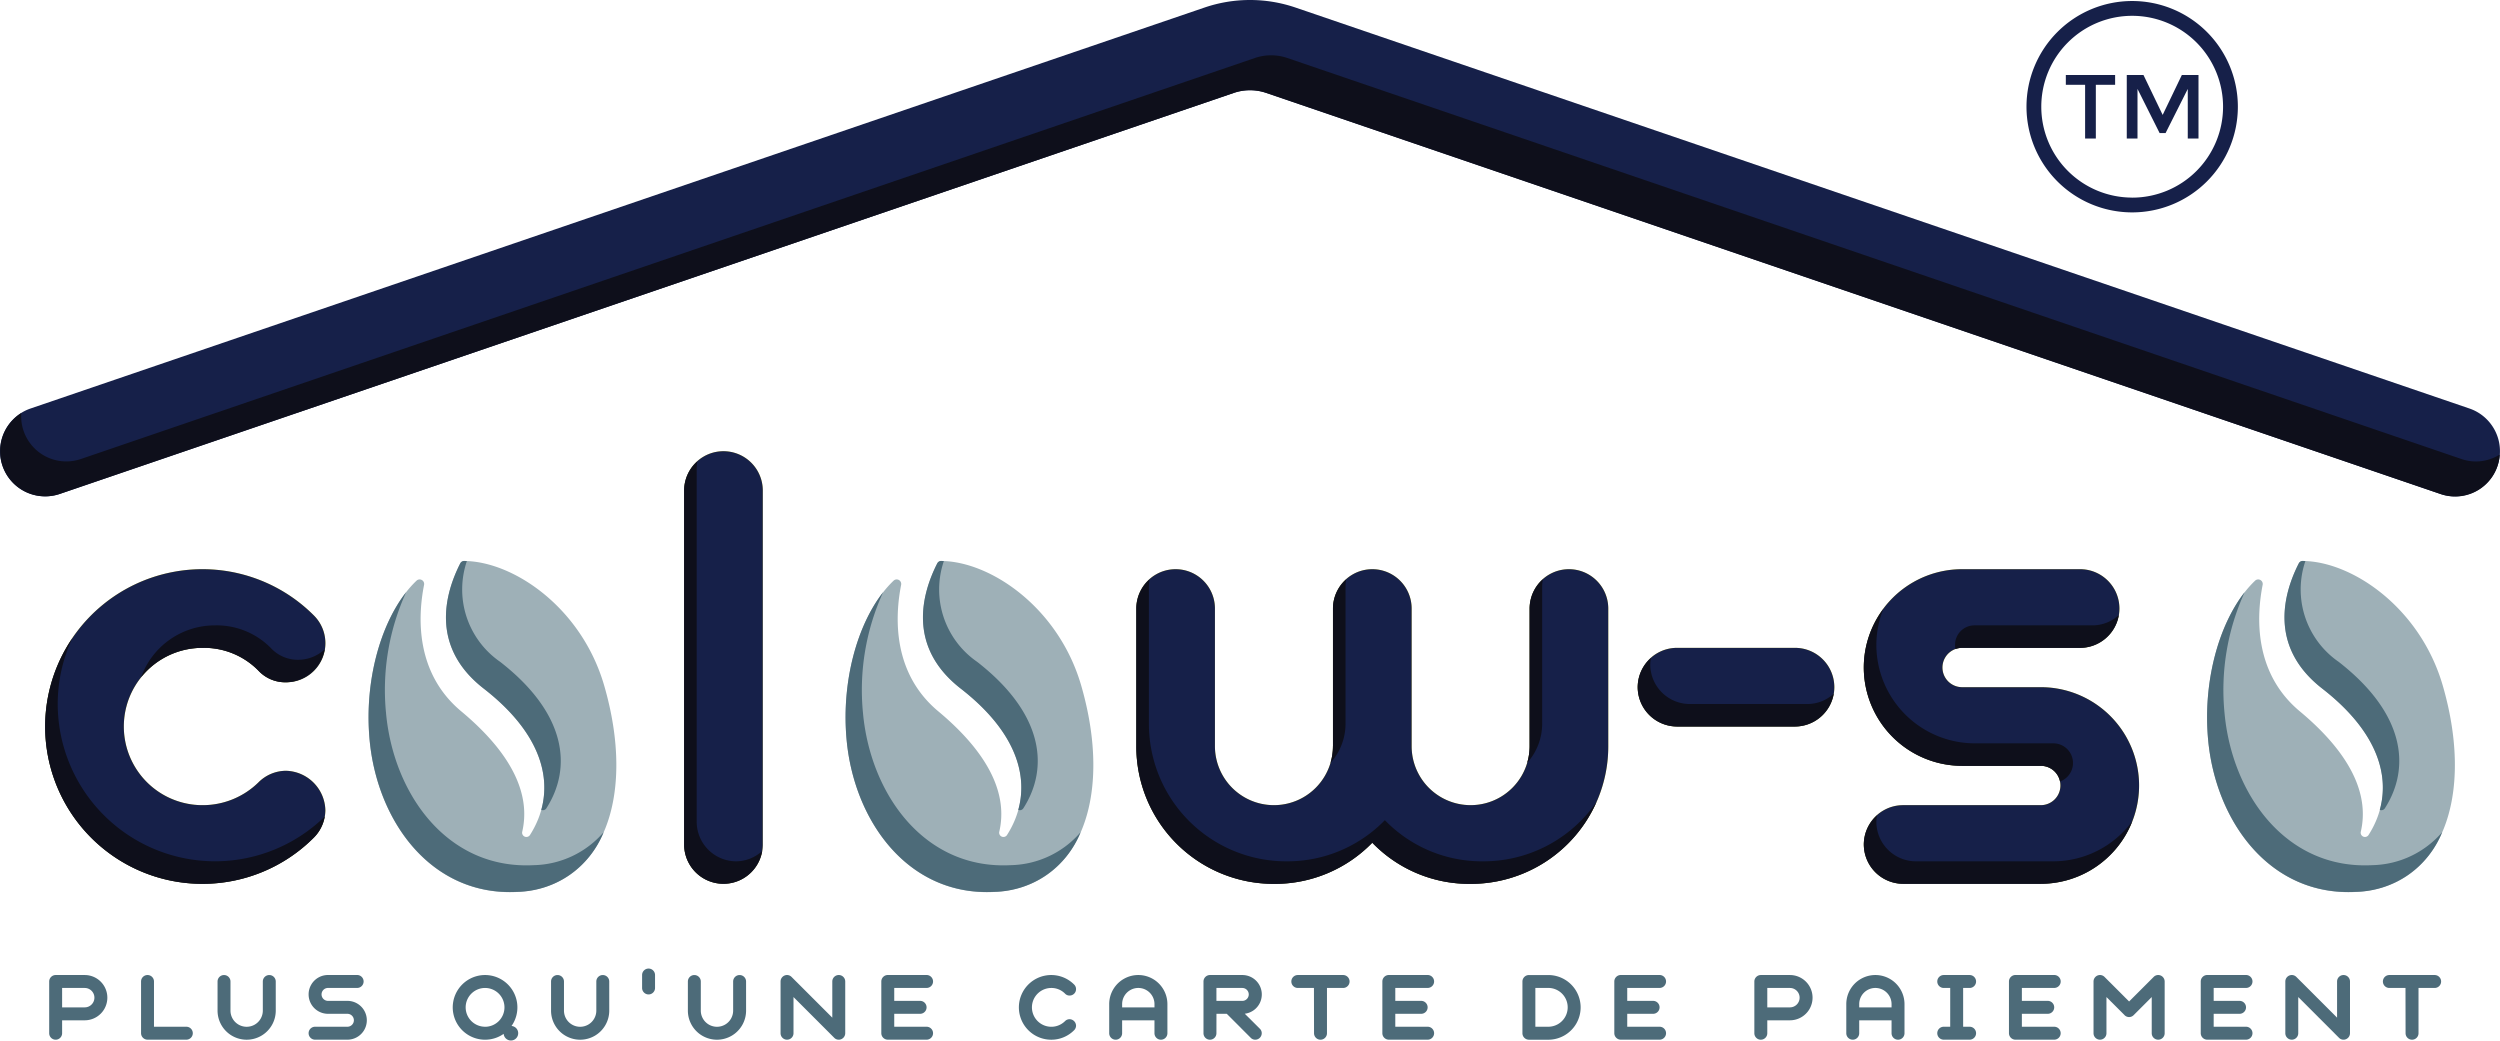<svg xmlns="http://www.w3.org/2000/svg" width="201.515" height="83.871" viewBox="0 0 201.515 83.871">
  <g id="logo" transform="translate(-25.558 -19.763)">
    <g id="Group_104" data-name="Group 104" transform="translate(25.558 19.763)">
      <g id="Group_103" data-name="Group 103" transform="translate(0 0)">
        <g id="Group_100" data-name="Group 100">
          <g id="Group_98" data-name="Group 98" transform="translate(3.639 36.371)">
            <g id="Group_94" data-name="Group 94">
              <g id="Group_93" data-name="Group 93">
                <path id="Path_188" data-name="Path 188" d="M48.5,157.17a12.68,12.68,0,1,1,8.965-21.645,3.152,3.152,0,0,1-2.229,5.4,2.957,2.957,0,0,1-2.229-.941A6.133,6.133,0,0,0,48.5,138.15a6.34,6.34,0,1,0,0,12.68A6.417,6.417,0,0,0,53.006,149a3.148,3.148,0,0,1,2.229-.941,3.26,3.26,0,0,1,3.17,3.17,3.155,3.155,0,0,1-.941,2.229A12.683,12.683,0,0,1,48.5,157.17ZM93.664,154a3.17,3.17,0,1,1-6.34,0V125.47a3.17,3.17,0,0,1,6.34,0Zm45.961-7.926V134.98a3.17,3.17,0,1,1,6.34,0v11.094a4.755,4.755,0,1,0,9.51,0V134.98a3.17,3.17,0,1,1,6.34,0v11.094a11.077,11.077,0,0,1-11.1,11.1,10.867,10.867,0,0,1-7.925-3.318,10.953,10.953,0,0,1-7.925,3.318,11.076,11.076,0,0,1-11.095-11.1V134.98a3.17,3.17,0,1,1,6.34,0v11.094a4.755,4.755,0,1,0,9.511,0Zm27.732-1.584a3.17,3.17,0,0,1,0-6.34h9.51a3.17,3.17,0,1,1,0,6.34Zm29.32,6.34a1.585,1.585,0,1,0,0-3.17h-6.34a7.925,7.925,0,0,1,0-15.85h9.51a3.17,3.17,0,1,1,0,6.34h-9.51a1.585,1.585,0,0,0,0,3.17h6.34a7.925,7.925,0,1,1,0,15.85H185.583a3.17,3.17,0,1,1,0-6.34Z" transform="translate(-35.818 -122.3)" fill="#efe04d"/>
                <path id="Path_189" data-name="Path 189" d="M48.5,157.17a12.68,12.68,0,1,1,8.965-21.645,3.152,3.152,0,0,1-2.229,5.4,2.957,2.957,0,0,1-2.229-.941A6.133,6.133,0,0,0,48.5,138.15a6.34,6.34,0,1,0,0,12.68A6.417,6.417,0,0,0,53.006,149a3.148,3.148,0,0,1,2.229-.941,3.26,3.26,0,0,1,3.17,3.17,3.155,3.155,0,0,1-.941,2.229A12.683,12.683,0,0,1,48.5,157.17ZM93.664,154a3.17,3.17,0,1,1-6.34,0V125.47a3.17,3.17,0,0,1,6.34,0Zm45.961-7.926V134.98a3.17,3.17,0,1,1,6.34,0v11.094a4.755,4.755,0,1,0,9.51,0V134.98a3.17,3.17,0,1,1,6.34,0v11.094a11.077,11.077,0,0,1-11.1,11.1,10.867,10.867,0,0,1-7.925-3.318,10.953,10.953,0,0,1-7.925,3.318,11.076,11.076,0,0,1-11.095-11.1V134.98a3.17,3.17,0,1,1,6.34,0v11.094a4.755,4.755,0,1,0,9.511,0Zm27.732-1.584a3.17,3.17,0,0,1,0-6.34h9.51a3.17,3.17,0,1,1,0,6.34Zm29.32,6.34a1.585,1.585,0,1,0,0-3.17h-6.34a7.925,7.925,0,0,1,0-15.85h9.51a3.17,3.17,0,1,1,0,6.34h-9.51a1.585,1.585,0,0,0,0,3.17h6.34a7.925,7.925,0,1,1,0,15.85H185.583a3.17,3.17,0,1,1,0-6.34Z" transform="translate(-35.818 -122.3)" fill="#162049"/>
                <g id="Group_92" data-name="Group 92" transform="translate(0 0.825)">
                  <path id="Path_190" data-name="Path 190" d="M329.125,163.065V151.97a3.1,3.1,0,0,1,.054-.532,3.155,3.155,0,0,0-1.067,2.345v11.094a4.752,4.752,0,0,1-.2,1.348A4.733,4.733,0,0,0,329.125,163.065Z" transform="translate(-224.305 -141.928)" fill="#0e0f1b"/>
                  <path id="Path_191" data-name="Path 191" d="M479.908,162.186a3.191,3.191,0,0,0,3.115-2.638,3.141,3.141,0,0,1-2.1.825h-9.51a1.565,1.565,0,0,0-1.584,1.585,1.65,1.65,0,0,0,.032.325,1.617,1.617,0,0,1,.54-.1Z" transform="translate(-315.879 -147.161)" fill="#0e0f1b"/>
                  <path id="Path_192" data-name="Path 192" d="M373.809,163.065V151.97a3.07,3.07,0,0,1,.055-.532,3.154,3.154,0,0,0-1.067,2.345v11.094a4.74,4.74,0,0,1-.2,1.348A4.731,4.731,0,0,0,373.809,163.065Z" transform="translate(-253.139 -141.928)" fill="#0e0f1b"/>
                  <path id="Path_193" data-name="Path 193" d="M70.321,164.649a2.956,2.956,0,0,1-2.229-.941,6.132,6.132,0,0,0-4.507-1.832,6.314,6.314,0,0,0-5.957,4.176,6.315,6.315,0,0,1,4.944-2.364,6.133,6.133,0,0,1,4.508,1.833,2.957,2.957,0,0,0,2.229.941,3.23,3.23,0,0,0,3.115-2.654A3.151,3.151,0,0,1,70.321,164.649Z" transform="translate(-49.892 -148.663)" fill="#0e0f1b"/>
                  <path id="Path_194" data-name="Path 194" d="M457.022,170.815h6.34a1.561,1.561,0,0,1,1.554,1.26,1.584,1.584,0,0,0-.541-3.073h-6.34a7.948,7.948,0,0,1-7.925-7.925,7.845,7.845,0,0,1,.558-2.895,7.863,7.863,0,0,0-1.571,4.708A7.948,7.948,0,0,0,457.022,170.815Z" transform="translate(-302.503 -146.28)" fill="#0e0f1b"/>
                  <path id="Path_195" data-name="Path 195" d="M464.374,208.761H453.28a3.192,3.192,0,0,1-3.17-3.17,3.066,3.066,0,0,1,.055-.532A3.154,3.154,0,0,0,449.1,207.4a3.192,3.192,0,0,0,3.17,3.17h11.095a7.949,7.949,0,0,0,7.367-5.031A7.918,7.918,0,0,1,464.374,208.761Z" transform="translate(-302.503 -176.529)" fill="#0e0f1b"/>
                  <path id="Path_196" data-name="Path 196" d="M411.41,173.014H401.9a3.192,3.192,0,0,1-3.17-3.17,3.066,3.066,0,0,1,.055-.532,3.155,3.155,0,0,0-1.068,2.345,3.192,3.192,0,0,0,3.17,3.17h9.51a3.19,3.19,0,0,0,3.115-2.638A3.141,3.141,0,0,1,411.41,173.014Z" transform="translate(-269.348 -153.462)" fill="#0e0f1b"/>
                  <path id="Path_197" data-name="Path 197" d="M185.207,156.859a3.192,3.192,0,0,1-3.17-3.17v-28.53a3.106,3.106,0,0,1,.055-.532,3.156,3.156,0,0,0-1.067,2.345V155.5a3.165,3.165,0,0,0,6.285.533A3.142,3.142,0,0,1,185.207,156.859Z" transform="translate(-129.518 -124.627)" fill="#0e0f1b"/>
                  <path id="Path_198" data-name="Path 198" d="M49.511,182.8a12.7,12.7,0,0,1-12.68-12.68,12.569,12.569,0,0,1,1.175-5.292A12.675,12.675,0,0,0,57.464,180.9a3.187,3.187,0,0,0,.886-1.7A12.68,12.68,0,0,1,49.511,182.8Z" transform="translate(-35.818 -150.57)" fill="#0e0f1b"/>
                  <path id="Path_199" data-name="Path 199" d="M311.744,174.16a10.868,10.868,0,0,1-7.925-3.318,10.953,10.953,0,0,1-7.925,3.318,11.076,11.076,0,0,1-11.095-11.1V151.97a3.067,3.067,0,0,1,.055-.532,3.154,3.154,0,0,0-1.067,2.345v11.094a11.076,11.076,0,0,0,11.095,11.1,10.953,10.953,0,0,0,7.925-3.318,10.868,10.868,0,0,0,7.925,3.318,11.071,11.071,0,0,0,10.143-6.6A11.065,11.065,0,0,1,311.744,174.16Z" transform="translate(-195.829 -141.928)" fill="#0e0f1b"/>
                </g>
              </g>
            </g>
            <path id="Path_200" data-name="Path 200" d="M128.306,157.275c-1.821-6.272-7.3-10-11.276-10.035a.362.362,0,0,0-.326.2c-1.224,2.405-2.451,6.711,1.893,10.087,5.371,4.173,5.814,8.534,3.73,11.8a.344.344,0,0,1-.624-.268c.643-2.78-.551-6.058-4.917-9.7-3.711-3.094-3.505-7.625-2.995-10.2a.365.365,0,0,0-.613-.328c-2.62,2.5-4.261,7.622-3.782,12.826.606,6.575,4.973,12.638,11.928,12.262S130.9,166.2,128.306,157.275Z" transform="translate(-83.246 -138.393)" fill="#9eb0b7"/>
            <g id="Group_95" data-name="Group 95" transform="translate(26.071 8.846)">
              <path id="Path_201" data-name="Path 201" d="M129.949,157.526c4.327,3.362,5.452,6.845,4.638,9.778a.331.331,0,0,0,.415-.134c2.084-3.261,1.641-7.622-3.73-11.8a7.088,7.088,0,0,1-2.681-8.121c-.069,0-.141-.013-.209-.013a.363.363,0,0,0-.326.2C126.831,149.845,125.6,154.15,129.949,157.526Z" transform="translate(-120.667 -147.24)" fill="#4d6b79"/>
              <path id="Path_202" data-name="Path 202" d="M122.65,176.338c-6.955.376-11.322-5.688-11.928-12.262a18.98,18.98,0,0,1,1.623-9.741c-2.121,2.71-3.372,7.269-2.946,11.892.606,6.575,4.973,12.638,11.928,12.262a7.662,7.662,0,0,0,6.937-4.808A7.639,7.639,0,0,1,122.65,176.338Z" transform="translate(-109.316 -151.818)" fill="#4d6b79"/>
            </g>
            <path id="Path_203" data-name="Path 203" d="M236.7,157.275c-1.82-6.272-7.3-10-11.275-10.035a.362.362,0,0,0-.326.2c-1.224,2.405-2.451,6.711,1.893,10.087,5.371,4.173,5.814,8.534,3.731,11.8a.344.344,0,0,1-.624-.268c.644-2.78-.551-6.058-4.917-9.7-3.711-3.094-3.5-7.625-2.994-10.2a.365.365,0,0,0-.613-.328c-2.619,2.5-4.261,7.622-3.781,12.826.606,6.575,4.973,12.638,11.928,12.262S239.288,166.2,236.7,157.275Z" transform="translate(-153.189 -138.393)" fill="#9eb0b7"/>
            <g id="Group_96" data-name="Group 96" transform="translate(64.518 8.846)">
              <path id="Path_204" data-name="Path 204" d="M238.339,157.526c4.327,3.362,5.453,6.845,4.638,9.778a.331.331,0,0,0,.415-.134c2.084-3.261,1.641-7.622-3.73-11.8a7.087,7.087,0,0,1-2.681-8.121c-.069,0-.141-.013-.209-.013a.362.362,0,0,0-.326.2C235.221,149.845,233.994,154.15,238.339,157.526Z" transform="translate(-229.057 -147.24)" fill="#4d6b79"/>
              <path id="Path_205" data-name="Path 205" d="M231.04,176.338c-6.955.376-11.322-5.688-11.928-12.262a18.976,18.976,0,0,1,1.624-9.741c-2.122,2.71-3.372,7.269-2.946,11.892.606,6.575,4.973,12.638,11.928,12.262a7.663,7.663,0,0,0,6.937-4.808A7.64,7.64,0,0,1,231.04,176.338Z" transform="translate(-217.707 -151.818)" fill="#4d6b79"/>
            </g>
            <path id="Path_206" data-name="Path 206" d="M546.1,157.275c-1.821-6.272-7.3-10-11.276-10.035a.362.362,0,0,0-.326.2c-1.224,2.405-2.451,6.711,1.893,10.087,5.371,4.173,5.814,8.534,3.73,11.8a.344.344,0,0,1-.624-.268c.644-2.78-.55-6.058-4.917-9.7-3.711-3.094-3.5-7.625-2.995-10.2a.365.365,0,0,0-.613-.328c-2.619,2.5-4.261,7.622-3.782,12.826.606,6.575,4.973,12.638,11.928,12.262S548.687,166.2,546.1,157.275Z" transform="translate(-352.84 -138.393)" fill="#9eb0b7"/>
            <g id="Group_97" data-name="Group 97" transform="translate(174.265 8.846)">
              <path id="Path_207" data-name="Path 207" d="M547.738,157.526c4.327,3.362,5.453,6.845,4.638,9.778a.331.331,0,0,0,.415-.134c2.084-3.261,1.641-7.622-3.73-11.8a7.088,7.088,0,0,1-2.681-8.121c-.069,0-.141-.013-.209-.013a.362.362,0,0,0-.326.2C544.62,149.845,543.393,154.15,547.738,157.526Z" transform="translate(-538.456 -147.24)" fill="#4d6b79"/>
              <path id="Path_208" data-name="Path 208" d="M540.439,176.338c-6.955.376-11.322-5.688-11.928-12.262a18.983,18.983,0,0,1,1.624-9.741c-2.121,2.71-3.372,7.269-2.946,11.892.606,6.575,4.973,12.638,11.928,12.262a7.663,7.663,0,0,0,6.937-4.808A7.64,7.64,0,0,1,540.439,176.338Z" transform="translate(-527.105 -151.818)" fill="#4d6b79"/>
            </g>
          </g>
          <g id="Group_99" data-name="Group 99">
            <path id="Path_209" data-name="Path 209" d="M223.433,59.773a3.62,3.62,0,0,1-1.176-.2l-94.64-32.324a4.05,4.05,0,0,0-2.605,0L30.373,59.577a3.638,3.638,0,1,1-2.351-6.886l94.64-32.324a11.351,11.351,0,0,1,7.308,0l94.639,32.324a3.639,3.639,0,0,1-1.175,7.082Z" transform="translate(-25.558 -19.763)" fill="#162049"/>
          </g>
          <path id="Path_210" data-name="Path 210" d="M225.137,65.075a3.619,3.619,0,0,1-1.176-.2l-94.64-32.324a4.055,4.055,0,0,0-2.605,0L32.076,64.878a3.638,3.638,0,0,1-4.8-3.705,3.634,3.634,0,0,0,3.1,6.519l94.64-32.324a4.05,4.05,0,0,1,2.605,0l94.64,32.324a3.593,3.593,0,0,0,4.791-3.174A3.635,3.635,0,0,1,225.137,65.075Z" transform="translate(-25.56 -27.878)" fill="#0e0f1b"/>
        </g>
        <g id="Group_102" data-name="Group 102" transform="translate(163.347 0.086)">
          <g id="Group_101" data-name="Group 101" transform="translate(3.171 5.957)">
            <path id="Path_211" data-name="Path 211" d="M497.424,37.59v4.332h-.865V37.59h-1.554V36.8h3.973v.792Z" transform="translate(-495.005 -36.798)" fill="#162049"/>
            <path id="Path_212" data-name="Path 212" d="M509.718,41.922h-.865V36.8H510.2l1.547,3.218,1.546-3.218h1.342v5.124h-.865v-4l-1.788,3.555H511.5l-1.781-3.555Z" transform="translate(-503.941 -36.798)" fill="#162049"/>
          </g>
          <path id="Path_213" data-name="Path 213" d="M494.584,20a8.519,8.519,0,1,0,8.519,8.519A8.519,8.519,0,0,0,494.584,20Zm0,15.845a7.326,7.326,0,1,1,7.326-7.326A7.326,7.326,0,0,1,494.584,35.849Z" transform="translate(-486.065 -20.004)" fill="#162049"/>
        </g>
      </g>
    </g>
    <g id="Group_105" data-name="Group 105" transform="translate(29.523 97.835)">
      <path id="Path_214" data-name="Path 214" d="M37.779,244.982v1.042a.521.521,0,1,1-1.042,0v-4.171a.525.525,0,0,1,.521-.521H39.6a1.825,1.825,0,1,1,0,3.65Zm0-2.607v1.564H39.6a.782.782,0,1,0,0-1.564Z" transform="translate(-36.737 -240.811)" fill="#4d6b79"/>
      <path id="Path_215" data-name="Path 215" d="M57.612,241.853a.521.521,0,1,1,1.042,0V245.5h2.607a.521.521,0,0,1,0,1.043H58.133a.525.525,0,0,1-.521-.521Z" transform="translate(-50.207 -240.811)" fill="#4d6b79"/>
      <path id="Path_216" data-name="Path 216" d="M79.689,244.2a2.346,2.346,0,1,1-4.692,0v-2.346a.521.521,0,1,1,1.042,0V244.2a1.3,1.3,0,0,0,2.607,0v-2.346a.521.521,0,1,1,1.042,0Z" transform="translate(-61.426 -240.811)" fill="#4d6b79"/>
      <path id="Path_217" data-name="Path 217" d="M98.816,245.5a.521.521,0,1,0,0-1.042H97.252a1.564,1.564,0,0,1,0-3.128H99.6a.521.521,0,0,1,0,1.043H97.252a.521.521,0,0,0,0,1.042h1.564a1.564,1.564,0,1,1,0,3.128H96.209a.521.521,0,0,1,0-1.043Z" transform="translate(-74.777 -240.811)" fill="#4d6b79"/>
      <path id="Path_218" data-name="Path 218" d="M131.043,241.332a2.609,2.609,0,0,1,2.134,4.106.587.587,0,1,1-.635.635,2.607,2.607,0,1,1-1.5-4.741Zm0,4.171a1.564,1.564,0,1,0-1.564-1.564A1.564,1.564,0,0,0,131.043,245.5Z" transform="translate(-95.909 -240.811)" fill="#4d6b79"/>
      <path id="Path_219" data-name="Path 219" d="M155.473,244.2a2.346,2.346,0,1,1-4.692,0v-2.346a.521.521,0,1,1,1.042,0V244.2a1.3,1.3,0,0,0,2.607,0v-2.346a.521.521,0,1,1,1.042,0Z" transform="translate(-110.328 -240.811)" fill="#4d6b79"/>
      <path id="Path_220" data-name="Path 220" d="M171.472,240.384a.521.521,0,0,1,1.043,0v1.043a.521.521,0,0,1-1.043,0Z" transform="translate(-123.68 -239.863)" fill="#4d6b79"/>
      <path id="Path_221" data-name="Path 221" d="M186.568,244.2a2.346,2.346,0,1,1-4.692,0v-2.346a.521.521,0,1,1,1.042,0V244.2a1.3,1.3,0,0,0,2.607,0v-2.346a.521.521,0,1,1,1.042,0Z" transform="translate(-130.394 -240.811)" fill="#4d6b79"/>
      <path id="Path_222" data-name="Path 222" d="M207.106,241.853a.521.521,0,1,1,1.043,0v4.171a.525.525,0,0,1-.521.521.5.5,0,0,1-.367-.155l-3.282-3.283v2.916a.521.521,0,1,1-1.043,0v-4.171a.525.525,0,0,1,.521-.521.518.518,0,0,1,.366.155l3.283,3.283Z" transform="translate(-143.983 -240.811)" fill="#4d6b79"/>
      <path id="Path_223" data-name="Path 223" d="M226.874,245.5h2.607a.521.521,0,0,1,0,1.043h-3.128a.525.525,0,0,1-.521-.521v-4.171a.525.525,0,0,1,.521-.521h3.128a.521.521,0,0,1,0,1.043h-2.607v1.042h2.085a.521.521,0,1,1,0,1.043h-2.085Z" transform="translate(-158.758 -240.811)" fill="#4d6b79"/>
      <path id="Path_224" data-name="Path 224" d="M259.716,246.546a2.607,2.607,0,1,1,1.841-4.448.518.518,0,0,1-.366.888.486.486,0,0,1-.367-.155,1.539,1.539,0,0,0-1.108-.456,1.564,1.564,0,1,0,1.108,2.672.519.519,0,0,1,.367-.155.536.536,0,0,1,.521.521.521.521,0,0,1-.155.367A2.585,2.585,0,0,1,259.716,246.546Z" transform="translate(-178.941 -240.811)" fill="#4d6b79"/>
      <path id="Path_225" data-name="Path 225" d="M282.31,246.024a.521.521,0,1,1-1.043,0v-1.042H278.66v1.042a.521.521,0,1,1-1.042,0v-2.346a2.346,2.346,0,1,1,4.692,0Zm-3.649-2.085h2.607v-.261a1.3,1.3,0,0,0-2.607,0Z" transform="translate(-192.175 -240.811)" fill="#4d6b79"/>
      <path id="Path_226" data-name="Path 226" d="M300.087,246.024a.521.521,0,1,1-1.043,0v-4.171a.525.525,0,0,1,.521-.521h2.607a1.566,1.566,0,0,1,.2,3.12l1.213,1.206a.5.5,0,0,1,.155.366.525.525,0,0,1-.522.521.5.5,0,0,1-.367-.155l-1.93-1.93h-.831Zm0-3.649v1.042h2.085a.521.521,0,1,0,0-1.042Z" transform="translate(-206.001 -240.811)" fill="#4d6b79"/>
      <path id="Path_227" data-name="Path 227" d="M320.826,242.375h-1.3a.521.521,0,0,1,0-1.043h3.65a.521.521,0,0,1,0,1.043h-1.3v3.649a.521.521,0,1,1-1.043,0Z" transform="translate(-218.879 -240.811)" fill="#4d6b79"/>
      <path id="Path_228" data-name="Path 228" d="M340.735,245.5h2.607a.521.521,0,0,1,0,1.043h-3.128a.525.525,0,0,1-.522-.521v-4.171a.525.525,0,0,1,.522-.521h3.128a.521.521,0,0,1,0,1.043h-2.607v1.042h2.085a.521.521,0,1,1,0,1.043h-2.085Z" transform="translate(-232.231 -240.811)" fill="#4d6b79"/>
      <path id="Path_229" data-name="Path 229" d="M372.044,246.546a.525.525,0,0,1-.521-.521v-4.171a.525.525,0,0,1,.521-.521h1.564a2.607,2.607,0,1,1,0,5.214Zm.521-4.171V245.5h1.042a1.564,1.564,0,1,0,0-3.128Z" transform="translate(-252.771 -240.811)" fill="#4d6b79"/>
      <path id="Path_230" data-name="Path 230" d="M393.441,245.5h2.607a.521.521,0,0,1,0,1.043h-3.128a.525.525,0,0,1-.521-.521v-4.171a.525.525,0,0,1,.521-.521h3.128a.521.521,0,0,1,0,1.043h-2.607v1.042h2.085a.521.521,0,1,1,0,1.043h-2.085Z" transform="translate(-266.241 -240.811)" fill="#4d6b79"/>
      <path id="Path_231" data-name="Path 231" d="M425.27,244.982v1.042a.521.521,0,1,1-1.043,0v-4.171a.525.525,0,0,1,.521-.521h2.346a1.825,1.825,0,0,1,0,3.65Zm0-2.607v1.564h1.824a.782.782,0,1,0,0-1.564Z" transform="translate(-286.781 -240.811)" fill="#4d6b79"/>
      <path id="Path_232" data-name="Path 232" d="M449.8,246.024a.521.521,0,1,1-1.043,0v-1.042h-2.607v1.042a.521.521,0,1,1-1.042,0v-2.346a2.346,2.346,0,1,1,4.692,0Zm-3.65-2.085h2.607v-.261a1.3,1.3,0,0,0-2.607,0Z" transform="translate(-300.251 -240.811)" fill="#4d6b79"/>
      <path id="Path_233" data-name="Path 233" d="M466.837,242.375h-.521a.521.521,0,0,1,0-1.043H468.4a.521.521,0,0,1,0,1.043h-.521V245.5h.521a.521.521,0,0,1,0,1.043h-2.085a.521.521,0,0,1,0-1.043h.521Z" transform="translate(-313.603 -240.811)" fill="#4d6b79"/>
      <path id="Path_234" data-name="Path 234" d="M483.12,245.5h2.606a.521.521,0,1,1,0,1.043H482.6a.525.525,0,0,1-.521-.521v-4.171a.525.525,0,0,1,.521-.521h3.128a.521.521,0,1,1,0,1.043H483.12v1.042h2.085a.521.521,0,0,1,0,1.043H483.12Z" transform="translate(-324.11 -240.811)" fill="#4d6b79"/>
      <path id="Path_235" data-name="Path 235" d="M503.8,244.566l-1.459-1.459v2.916a.521.521,0,1,1-1.042,0v-4.171a.525.525,0,0,1,.522-.521.519.519,0,0,1,.366.155l1.979,1.979,1.979-1.979a.517.517,0,0,1,.366-.155.525.525,0,0,1,.522.521v4.171a.521.521,0,1,1-1.043,0v-2.916l-1.458,1.459a.512.512,0,0,1-.733,0Z" transform="translate(-336.513 -240.811)" fill="#4d6b79"/>
      <path id="Path_236" data-name="Path 236" d="M526.708,245.5h2.606a.521.521,0,1,1,0,1.043h-3.128a.525.525,0,0,1-.521-.521v-4.171a.525.525,0,0,1,.521-.521h3.128a.521.521,0,1,1,0,1.043h-2.606v1.042h2.085a.521.521,0,0,1,0,1.043h-2.085Z" transform="translate(-352.237 -240.811)" fill="#4d6b79"/>
      <path id="Path_237" data-name="Path 237" d="M549.057,241.853a.521.521,0,1,1,1.042,0v4.171a.525.525,0,0,1-.521.521.5.5,0,0,1-.367-.155l-3.283-3.283v2.916a.521.521,0,1,1-1.042,0v-4.171a.525.525,0,0,1,.522-.521.519.519,0,0,1,.366.155l3.283,3.283Z" transform="translate(-364.64 -240.811)" fill="#4d6b79"/>
      <path id="Path_238" data-name="Path 238" d="M568.873,242.375h-1.3a.521.521,0,0,1,0-1.043h3.65a.521.521,0,0,1,0,1.043h-1.3v3.649a.521.521,0,1,1-1.043,0Z" transform="translate(-378.941 -240.811)" fill="#4d6b79"/>
    </g>
  </g>
</svg>
